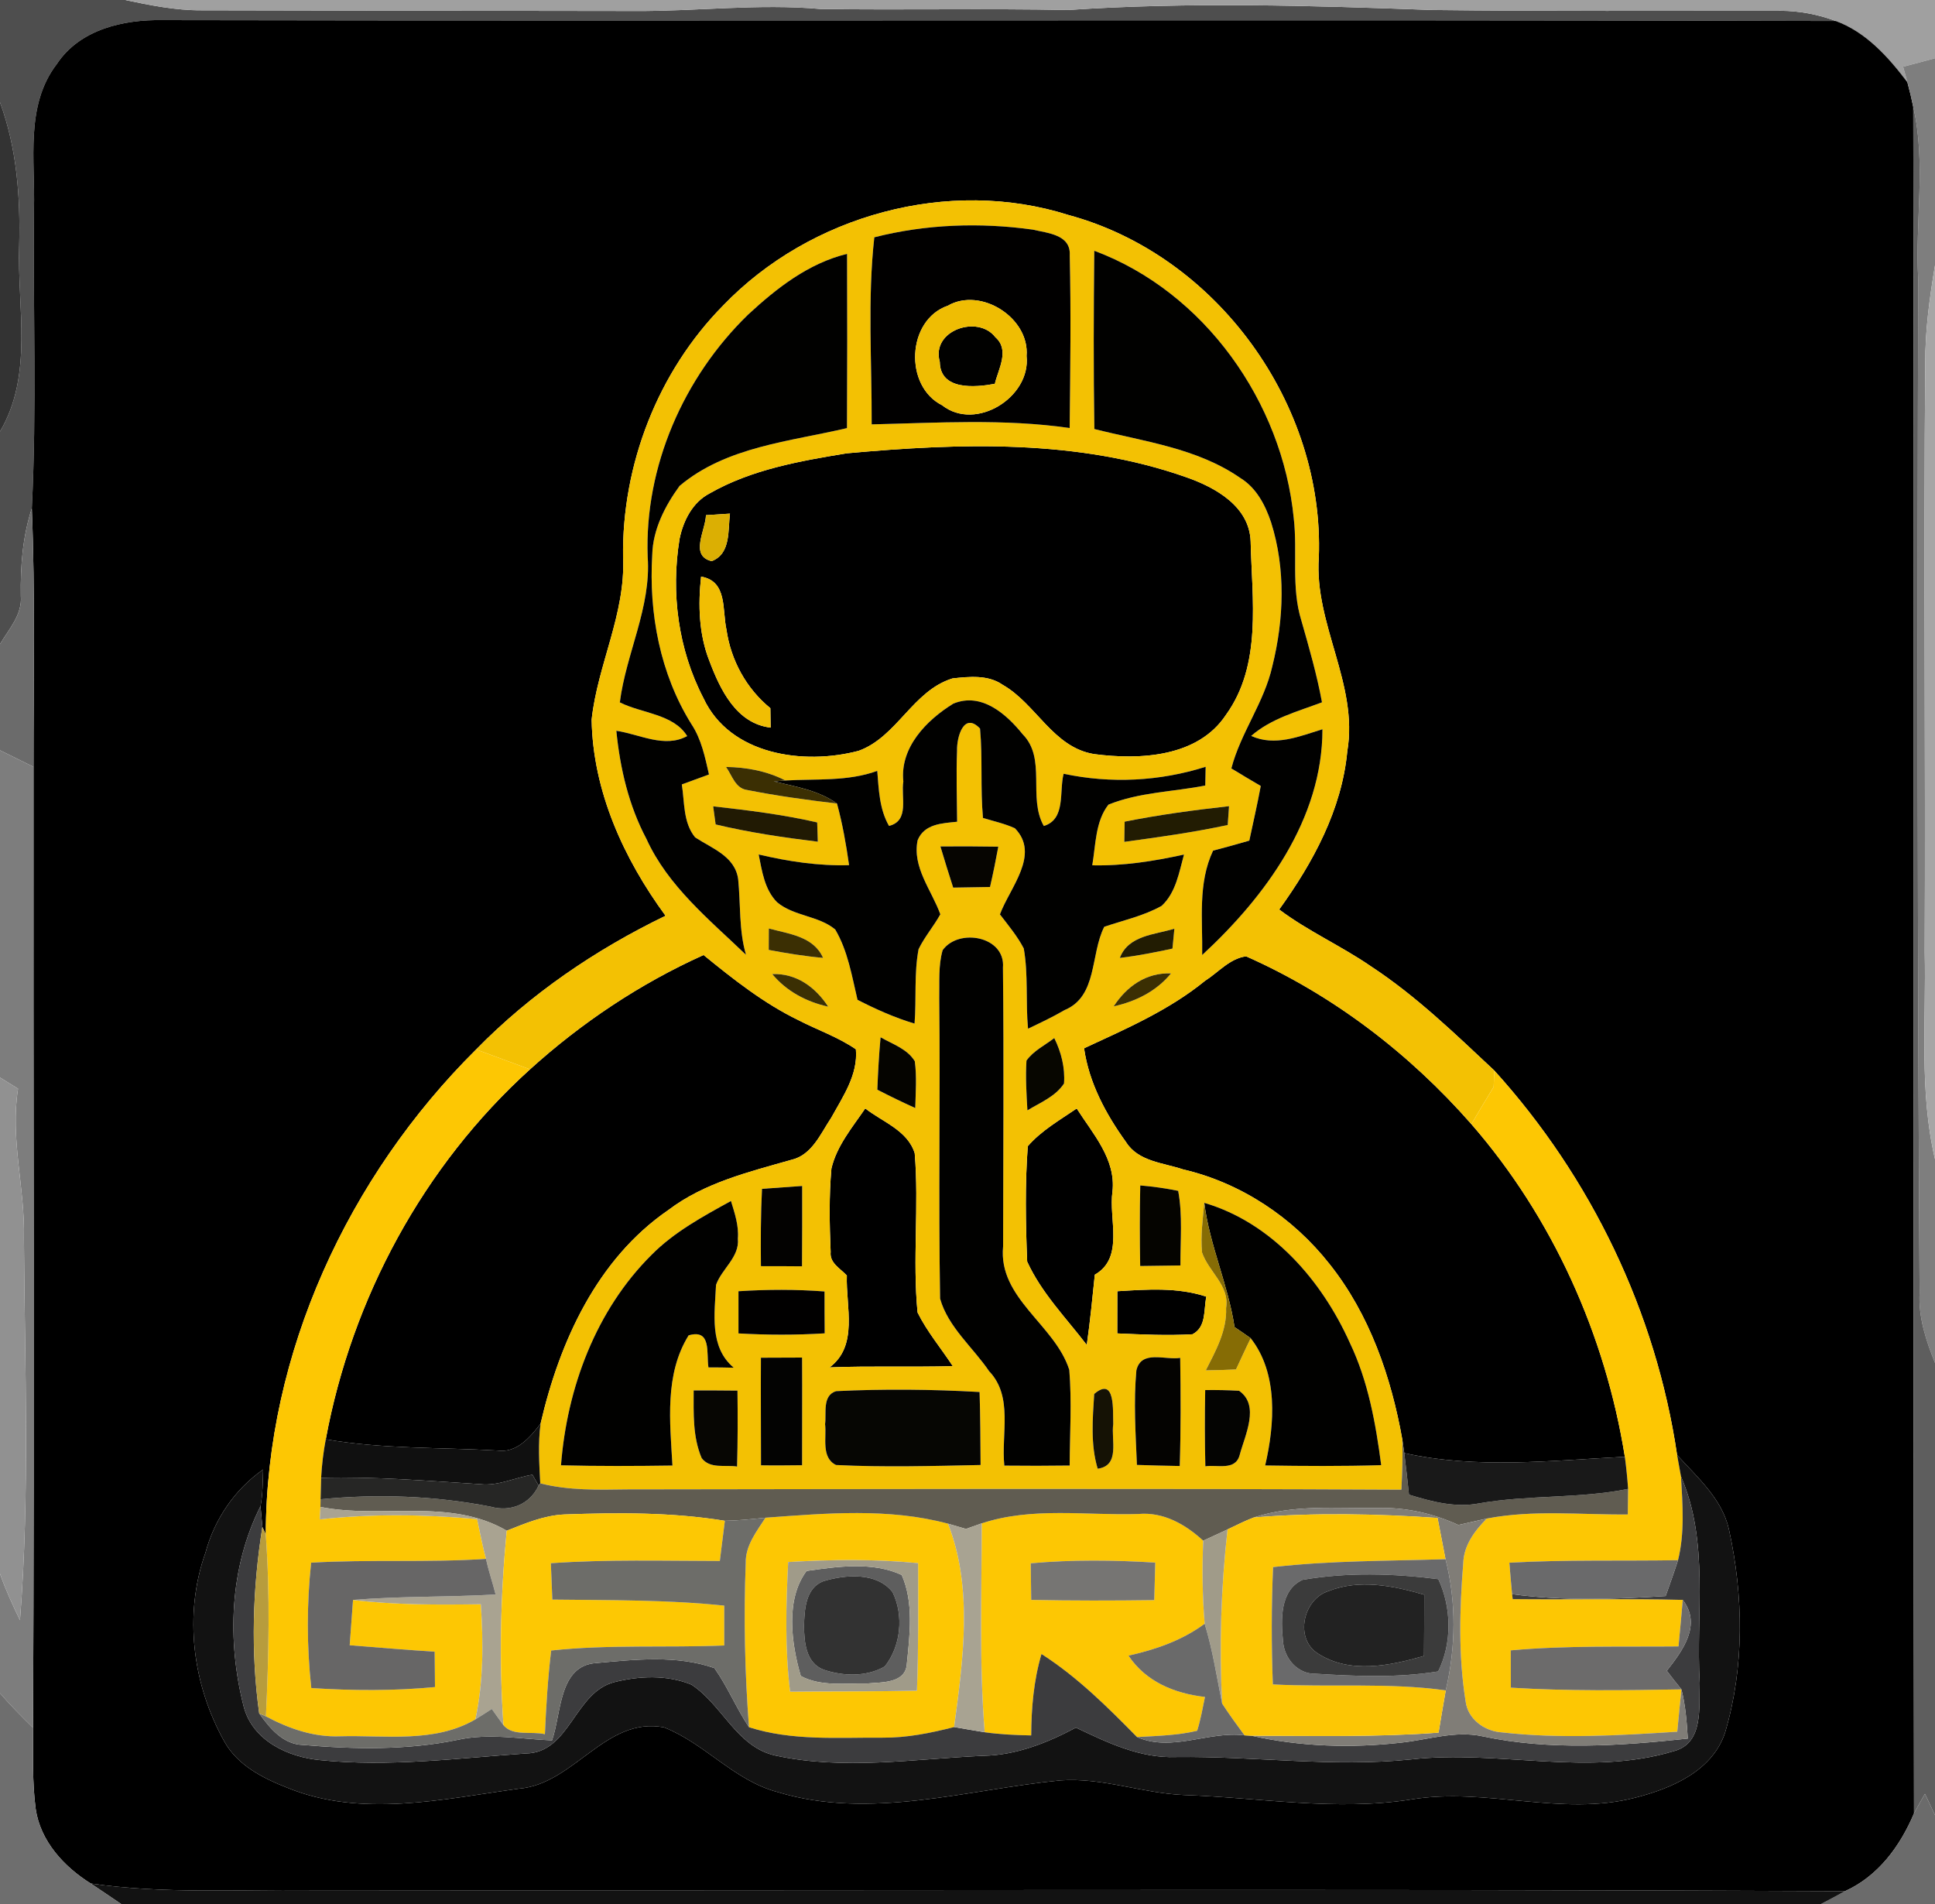 <?xml version="1.0" encoding="UTF-8" ?>
<!DOCTYPE svg PUBLIC "-//W3C//DTD SVG 1.1//EN" "http://www.w3.org/Graphics/SVG/1.1/DTD/svg11.dtd">
<svg width="250pt" height="246pt" viewBox="0 0 250 246" version="1.1" xmlns="http://www.w3.org/2000/svg">
<g id="#4e4e4eff">
<path fill="#4e4e4e" opacity="1.00" d=" M 0.00 0.00 L 16.17 0.00 C 19.40 0.68 22.66 1.34 25.98 1.33 C 44.65 1.36 63.33 1.41 82.00 1.42 C 90.00 1.47 97.99 0.45 106.00 1.16 C 116.66 1.31 127.34 1.08 138.01 1.29 C 153.65 0.24 169.34 0.71 184.99 1.29 C 200.02 1.47 215.05 1.38 230.08 1.39 C 232.50 1.41 234.90 1.86 237.17 2.71 C 165.11 2.51 93.05 2.74 20.99 2.60 C 15.95 2.51 10.31 3.79 7.35 8.26 C 3.22 13.62 4.56 20.73 4.39 27.00 C 4.26 39.90 4.76 52.81 4.11 65.69 C 2.92 69.34 2.63 73.17 2.69 76.99 C 2.90 79.42 1.15 81.28 0.00 83.22 L 0.00 55.76 C 4.34 48.40 2.21 39.76 2.48 31.71 C 2.64 25.46 2.18 19.14 0.00 13.22 L 0.00 0.00 Z" />
</g>
<g id="#a0a0a0ff">
<path fill="#a0a0a0" opacity="1.00" d=" M 16.17 0.00 L 250.00 0.00 L 250.00 7.52 C 248.63 7.90 247.26 8.26 245.88 8.62 C 246.02 9.12 246.29 10.12 246.43 10.62 C 243.98 7.38 241.09 4.14 237.17 2.71 C 234.90 1.86 232.50 1.41 230.08 1.39 C 215.05 1.38 200.02 1.47 184.99 1.29 C 169.34 0.71 153.65 0.24 138.01 1.29 C 127.34 1.08 116.66 1.31 106.00 1.16 C 97.99 0.45 90.00 1.47 82.00 1.42 C 63.33 1.41 44.65 1.36 25.98 1.33 C 22.66 1.34 19.40 0.68 16.17 0.00 Z" />
</g>
<g id="#000000ff">
<path fill="#000000" opacity="1.00" d=" M 7.35 8.26 C 10.31 3.79 15.95 2.51 20.99 2.60 C 93.05 2.74 165.11 2.51 237.17 2.71 C 241.09 4.14 243.98 7.38 246.43 10.62 C 246.72 11.67 246.97 12.73 247.19 13.80 C 247.34 87.29 247.15 160.79 247.29 234.29 C 245.51 238.51 242.66 242.41 238.38 244.34 C 172.25 244.03 106.12 244.30 40.00 244.21 C 30.57 244.12 21.09 244.71 11.72 243.35 C 8.27 241.19 5.21 237.88 4.61 233.71 C 4.15 230.24 4.29 226.72 4.27 223.23 C 4.45 181.85 4.29 140.46 4.33 99.08 C 4.32 87.95 4.56 76.81 4.11 65.69 C 4.76 52.81 4.26 39.90 4.39 27.00 C 4.56 20.73 3.22 13.62 7.35 8.26 M 93.46 39.44 C 85.00 48.00 80.33 60.04 80.50 72.04 C 80.84 79.28 77.20 85.90 76.44 92.98 C 76.60 102.24 80.59 110.96 85.99 118.32 C 76.97 122.68 68.54 128.41 61.52 135.59 C 45.01 151.97 34.38 174.82 34.34 198.25 L 33.90 197.29 C 33.84 196.62 33.72 195.27 33.66 194.60 C 33.96 193.04 33.94 191.44 34.00 189.86 C 30.32 192.44 27.72 196.27 26.55 200.60 C 23.70 208.60 24.88 217.66 28.98 225.00 C 30.68 228.07 33.95 229.74 37.10 230.97 C 46.66 234.90 57.20 232.45 67.04 231.10 C 74.21 230.51 78.23 221.74 85.79 223.18 C 91.05 225.24 94.85 230.05 100.44 231.53 C 112.45 235.19 124.92 231.21 137.00 230.03 C 142.41 229.64 147.60 231.69 152.97 231.92 C 162.78 232.25 172.61 234.04 182.41 232.48 C 192.01 230.91 201.71 234.73 211.25 232.27 C 215.93 231.08 221.21 228.85 222.87 223.88 C 225.40 215.37 225.27 206.20 223.37 197.57 C 222.47 193.62 219.28 190.86 216.68 187.99 C 213.96 169.54 205.57 152.12 193.06 138.31 C 187.98 133.56 182.96 128.68 177.12 124.85 C 173.29 122.21 168.99 120.31 165.27 117.51 C 169.64 111.45 173.36 104.62 174.07 97.05 C 175.53 88.42 169.78 80.63 170.39 72.04 C 171.14 52.24 157.22 32.97 138.05 27.78 C 122.56 22.86 104.67 27.80 93.46 39.44 Z" />
<path fill="#000000" opacity="1.00" d=" M 109.40 58.57 C 124.02 57.24 139.28 56.71 153.32 61.68 C 157.07 63.00 161.42 65.44 161.58 69.93 C 161.75 77.44 163.08 85.86 158.40 92.35 C 154.77 97.85 147.27 98.20 141.36 97.43 C 136.04 96.57 133.88 90.94 129.53 88.47 C 127.65 87.16 125.22 87.42 123.07 87.65 C 117.91 89.24 115.91 95.21 110.93 97.01 C 103.84 98.88 94.31 97.57 90.88 90.19 C 87.61 83.90 86.66 76.58 87.80 69.62 C 88.29 67.26 89.47 64.90 91.70 63.74 C 97.09 60.66 103.35 59.56 109.40 58.57 M 91.21 66.56 C 91.15 68.55 89.07 71.82 91.95 72.50 C 94.44 71.56 94.04 68.51 94.31 66.36 C 93.54 66.41 91.99 66.51 91.21 66.56 M 90.58 74.50 C 90.18 78.15 90.29 81.93 91.65 85.39 C 93.05 89.10 95.13 93.49 99.57 94.01 C 99.56 93.38 99.54 92.13 99.53 91.50 C 96.43 88.97 94.43 85.32 93.86 81.36 C 93.29 78.83 94.02 75.08 90.58 74.50 Z" />
<path fill="#000000" opacity="1.00" d=" M 68.48 138.16 C 75.14 132.13 82.70 127.08 90.90 123.39 C 94.74 126.52 98.67 129.63 103.16 131.81 C 105.62 133.08 108.29 133.99 110.58 135.57 C 110.87 138.86 108.90 141.68 107.39 144.42 C 106.01 146.48 104.90 149.26 102.21 149.86 C 96.71 151.43 91.00 152.81 86.35 156.34 C 77.13 162.67 72.29 173.36 69.84 183.95 C 68.47 185.72 66.74 187.78 64.24 187.41 C 56.85 186.99 49.40 187.23 42.09 185.96 C 45.46 167.75 54.71 150.61 68.48 138.16 Z" />
<path fill="#000000" opacity="1.00" d=" M 155.68 126.73 C 157.40 125.64 158.90 123.82 161.00 123.56 C 172.16 128.51 182.06 136.07 190.10 145.24 C 200.59 157.29 207.41 172.47 209.93 188.22 C 200.46 188.70 190.78 189.83 181.43 187.74 C 181.37 187.30 181.24 186.44 181.18 186.00 C 179.74 177.90 176.95 169.81 171.77 163.31 C 167.04 157.30 160.33 152.83 152.86 151.09 C 150.30 150.23 147.07 150.08 145.49 147.57 C 142.88 143.95 140.70 139.91 140.06 135.44 C 145.47 132.93 151.02 130.53 155.68 126.73 Z" />
<path fill="#000000" opacity="1.00" d=" M 107.42 150.97 C 108.11 148.03 110.13 145.65 111.79 143.21 C 114.02 144.96 117.27 146.05 118.18 149.00 C 118.75 155.84 117.88 162.74 118.55 169.58 C 119.78 172.06 121.59 174.20 123.10 176.51 C 117.79 176.65 112.48 176.46 107.18 176.67 C 110.94 173.86 109.27 168.80 109.41 164.80 C 108.58 163.89 107.16 163.19 107.32 161.75 C 107.17 158.16 107.10 154.55 107.42 150.97 Z" />
<path fill="#000000" opacity="1.00" d=" M 132.79 148.09 C 134.55 146.06 136.92 144.72 139.11 143.22 C 141.20 146.50 144.20 149.77 143.73 153.95 C 143.22 157.51 145.29 162.50 141.45 164.69 C 141.14 167.72 140.84 170.75 140.41 173.77 C 137.74 170.28 134.55 167.04 132.71 163.00 C 132.51 158.04 132.42 153.04 132.79 148.09 Z" />
<path fill="#000000" opacity="1.00" d=" M 144.36 166.83 C 148.20 166.59 152.14 166.30 155.86 167.53 C 155.49 169.23 155.90 171.43 154.07 172.39 C 150.83 172.58 147.59 172.42 144.35 172.28 C 144.35 170.46 144.36 168.65 144.36 166.83 Z" />
</g>
<g id="#7e7e7eff">
<path fill="#7e7e7e" opacity="1.00" d=" M 245.88 8.62 C 247.26 8.26 248.63 7.90 250.00 7.52 L 250.00 34.28 C 249.30 38.48 248.72 42.72 248.74 46.99 C 248.52 72.33 248.79 97.67 248.67 123.00 C 248.87 131.93 247.94 140.98 250.00 149.77 L 250.00 176.09 C 248.84 173.21 247.85 170.20 248.01 167.06 C 247.73 123.38 247.71 79.70 247.83 36.02 C 247.41 28.62 248.88 21.11 247.19 13.80 C 246.97 12.73 246.72 11.67 246.43 10.62 C 246.29 10.12 246.02 9.12 245.88 8.62 Z" />
</g>
<g id="#333333ff">
<path fill="#333333" opacity="1.00" d=" M 0.00 13.22 C 2.18 19.14 2.64 25.46 2.48 31.71 C 2.21 39.76 4.34 48.40 0.00 55.76 L 0.00 13.22 Z" />
</g>
<g id="#5e5e5eff">
<path fill="#5e5e5e" opacity="1.00" d=" M 247.19 13.80 C 248.88 21.11 247.41 28.62 247.83 36.02 C 247.71 79.70 247.73 123.38 248.01 167.06 C 247.85 170.20 248.84 173.21 250.00 176.09 L 250.00 234.52 C 249.68 233.83 249.03 232.46 248.70 231.77 C 248.22 232.60 247.74 233.44 247.29 234.29 C 247.15 160.79 247.34 87.29 247.19 13.80 Z" />
<path fill="#5e5e5e" opacity="1.00" d=" M 104.21 202.97 C 108.20 202.39 112.79 201.75 116.50 203.49 C 118.06 207.01 117.55 211.15 117.17 214.90 C 117.05 217.54 113.91 217.33 112.03 217.51 C 109.19 217.46 106.04 217.93 103.46 216.54 C 102.23 212.32 101.46 206.62 104.21 202.97 M 106.36 204.30 C 104.09 205.17 103.94 207.93 103.88 210.00 C 103.89 212.08 104.09 214.83 106.37 215.71 C 108.89 216.58 111.95 216.68 114.31 215.31 C 116.40 212.69 116.79 208.71 115.32 205.71 C 113.27 203.09 109.22 203.43 106.36 204.30 Z" />
</g>
<g id="#f3c103ff">
<path fill="#f3c103" opacity="1.00" d=" M 93.46 39.44 C 104.67 27.80 122.56 22.86 138.05 27.78 C 157.22 32.97 171.14 52.24 170.39 72.04 C 169.78 80.63 175.53 88.42 174.07 97.05 C 173.36 104.62 169.64 111.45 165.27 117.51 C 168.99 120.31 173.29 122.21 177.12 124.85 C 182.96 128.68 187.98 133.56 193.06 138.31 C 193.03 139.01 193.01 139.72 192.98 140.43 C 192.00 142.02 191.05 143.63 190.10 145.24 C 182.06 136.07 172.16 128.51 161.00 123.56 C 158.90 123.82 157.40 125.64 155.68 126.73 C 151.02 130.53 145.47 132.93 140.06 135.44 C 140.70 139.91 142.88 143.95 145.49 147.57 C 147.07 150.08 150.30 150.23 152.86 151.09 C 160.33 152.83 167.04 157.30 171.77 163.31 C 176.95 169.81 179.74 177.90 181.18 186.00 C 181.25 188.16 181.16 190.32 181.06 192.47 C 147.71 192.30 114.36 192.39 81.00 192.43 C 77.26 192.48 73.46 192.59 69.80 191.65 C 69.67 189.08 69.50 186.51 69.84 183.95 C 72.29 173.36 77.13 162.67 86.35 156.34 C 91.00 152.81 96.71 151.43 102.21 149.86 C 104.90 149.26 106.01 146.48 107.39 144.42 C 108.90 141.68 110.87 138.86 110.58 135.57 C 108.29 133.99 105.62 133.08 103.16 131.81 C 98.67 129.63 94.74 126.52 90.90 123.39 C 82.70 127.08 75.14 132.13 68.48 138.16 C 66.16 137.30 63.84 136.45 61.52 135.59 C 68.54 128.41 76.97 122.68 85.99 118.32 C 80.59 110.96 76.60 102.24 76.44 92.98 C 77.20 85.90 80.84 79.28 80.50 72.04 C 80.33 60.04 85.00 48.00 93.46 39.44 M 112.96 30.66 C 112.07 38.68 112.65 46.78 112.62 54.83 C 121.15 54.63 129.72 54.08 138.20 55.30 C 138.28 47.87 138.38 40.43 138.21 33.00 C 138.37 30.30 135.37 30.13 133.44 29.67 C 126.63 28.72 119.63 28.96 112.96 30.66 M 96.65 40.65 C 88.33 48.73 83.25 60.28 83.68 71.95 C 84.15 78.47 80.89 84.39 80.08 90.75 C 82.92 92.18 87.02 92.24 88.78 95.10 C 85.87 96.71 82.61 94.85 79.63 94.42 C 80.11 99.27 81.23 104.07 83.52 108.39 C 86.30 114.50 91.64 118.81 96.38 123.36 C 95.45 120.17 95.70 116.85 95.37 113.59 C 94.96 110.62 91.98 109.62 89.81 108.19 C 88.24 106.27 88.46 103.65 88.09 101.35 C 89.26 100.91 90.43 100.48 91.60 100.06 C 91.09 97.82 90.62 95.50 89.33 93.56 C 85.28 87.07 83.81 79.23 84.27 71.67 C 84.35 68.41 85.92 65.36 87.80 62.78 C 93.83 57.70 102.05 57.05 109.43 55.31 C 109.47 47.81 109.47 40.30 109.44 32.80 C 104.46 34.01 100.33 37.24 96.65 40.65 M 141.38 32.40 C 141.30 40.07 141.27 47.75 141.39 55.43 C 147.81 57.05 154.67 57.89 160.24 61.75 C 162.32 63.02 163.49 65.27 164.23 67.51 C 166.12 73.50 165.89 80.01 164.39 86.05 C 163.35 90.74 160.30 94.64 159.09 99.28 C 160.34 100.05 161.61 100.80 162.89 101.55 C 162.45 103.91 161.91 106.26 161.41 108.61 C 159.86 109.06 158.30 109.50 156.73 109.90 C 154.73 114.14 155.40 118.85 155.32 123.39 C 163.50 115.83 170.86 105.82 170.86 94.22 C 167.89 95.14 164.71 96.48 161.65 95.08 C 164.26 92.81 167.64 91.93 170.80 90.74 C 170.14 87.16 169.13 83.66 168.13 80.16 C 166.80 75.88 167.66 71.34 167.15 66.95 C 165.68 51.97 155.63 37.71 141.38 32.40 M 109.40 58.57 C 103.35 59.56 97.09 60.66 91.70 63.74 C 89.47 64.90 88.29 67.26 87.80 69.62 C 86.66 76.58 87.61 83.90 90.88 90.19 C 94.31 97.57 103.84 98.88 110.93 97.01 C 115.91 95.21 117.91 89.24 123.07 87.65 C 125.22 87.42 127.65 87.16 129.53 88.47 C 133.88 90.94 136.04 96.57 141.36 97.43 C 147.27 98.20 154.77 97.85 158.40 92.35 C 163.08 85.86 161.75 77.44 161.58 69.93 C 161.42 65.44 157.07 63.00 153.32 61.68 C 139.28 56.71 124.02 57.24 109.40 58.57 M 116.71 100.97 C 116.38 102.98 117.55 106.04 114.86 106.71 C 113.61 104.54 113.54 102.02 113.34 99.60 C 109.52 100.99 105.44 100.61 101.47 100.84 C 99.09 99.62 96.45 99.13 93.80 99.09 C 94.58 100.16 94.99 101.87 96.54 102.07 C 100.38 102.83 104.26 103.36 108.14 103.82 C 108.85 106.43 109.32 109.10 109.70 111.78 C 105.76 111.90 101.85 111.30 98.02 110.40 C 98.45 112.55 98.78 114.94 100.40 116.57 C 102.55 118.38 105.77 118.30 107.91 120.09 C 109.54 122.85 110.06 126.10 110.79 129.18 C 113.16 130.39 115.60 131.49 118.16 132.25 C 118.41 129.05 118.08 125.80 118.68 122.63 C 119.46 121.03 120.63 119.68 121.49 118.13 C 120.37 115.02 117.83 112.05 118.56 108.55 C 119.43 106.44 121.71 106.37 123.66 106.17 C 123.64 103.11 123.53 100.05 123.65 96.99 C 123.60 95.23 124.52 91.92 126.62 94.13 C 126.97 97.97 126.65 101.84 127.00 105.68 C 128.38 106.10 129.80 106.41 131.12 107.01 C 134.44 110.40 130.46 114.70 129.19 118.14 C 130.28 119.56 131.44 120.95 132.27 122.54 C 132.87 125.95 132.50 129.46 132.82 132.91 C 134.41 132.15 136.01 131.40 137.53 130.51 C 141.83 128.73 140.85 123.30 142.67 119.74 C 145.16 118.90 147.77 118.33 150.08 117.04 C 151.93 115.33 152.33 112.72 152.97 110.41 C 149.07 111.27 145.12 111.89 141.12 111.80 C 141.57 109.17 141.51 106.12 143.21 103.96 C 147.18 102.35 151.56 102.31 155.72 101.49 C 155.73 100.88 155.76 99.68 155.77 99.07 C 149.83 100.95 143.52 101.27 137.42 99.97 C 136.82 102.26 137.74 105.84 134.86 106.72 C 132.76 103.03 135.25 98.02 132.12 94.86 C 130.00 92.23 126.79 89.41 123.17 90.91 C 119.71 93.04 116.25 96.57 116.71 100.97 M 92.14 104.18 C 92.22 104.77 92.38 105.94 92.46 106.52 C 96.81 107.56 101.23 108.21 105.66 108.75 C 105.64 108.13 105.60 106.88 105.58 106.26 C 101.16 105.24 96.65 104.69 92.14 104.18 M 145.30 106.16 C 145.29 106.81 145.27 108.12 145.26 108.77 C 149.73 108.16 154.21 107.54 158.62 106.59 C 158.66 105.98 158.75 104.77 158.79 104.16 C 154.27 104.66 149.76 105.27 145.30 106.16 M 121.50 109.36 C 122.03 111.14 122.58 112.91 123.15 114.68 C 124.74 114.66 126.32 114.63 127.91 114.60 C 128.31 112.87 128.66 111.13 128.98 109.39 C 126.49 109.35 123.99 109.34 121.50 109.36 M 99.33 119.96 C 99.33 120.65 99.32 122.04 99.32 122.73 C 101.64 123.17 103.98 123.55 106.34 123.76 C 105.11 120.97 101.92 120.67 99.33 119.96 M 144.68 123.77 C 146.96 123.49 149.23 123.05 151.48 122.56 C 151.54 121.92 151.67 120.63 151.73 119.99 C 149.17 120.77 145.77 120.85 144.68 123.77 M 121.79 122.76 C 121.21 124.77 121.40 126.90 121.35 128.97 C 121.49 141.91 121.24 154.85 121.46 167.79 C 122.49 171.46 125.70 174.07 127.80 177.17 C 130.94 180.45 129.33 185.31 129.76 189.36 C 132.57 189.39 135.38 189.39 138.20 189.35 C 138.22 185.23 138.49 181.10 138.15 176.99 C 136.30 171.15 128.94 167.75 129.60 161.04 C 129.61 149.04 129.71 137.03 129.58 125.02 C 129.92 120.96 123.87 119.87 121.79 122.76 M 99.77 125.85 C 101.62 128.08 104.19 129.44 107.00 130.06 C 105.35 127.54 102.91 125.74 99.77 125.85 M 143.89 130.02 C 146.75 129.39 149.41 128.07 151.29 125.77 C 148.09 125.64 145.57 127.44 143.89 130.02 M 113.77 134.02 C 113.56 136.27 113.44 138.53 113.35 140.79 C 114.96 141.62 116.59 142.41 118.25 143.16 C 118.30 141.14 118.46 139.11 118.19 137.11 C 117.20 135.50 115.32 134.91 113.77 134.02 M 132.62 137.03 C 132.48 139.17 132.62 141.32 132.74 143.46 C 134.40 142.45 136.36 141.68 137.47 139.99 C 137.62 137.95 137.11 135.94 136.21 134.12 C 135.00 135.06 133.53 135.75 132.62 137.03 M 107.42 150.97 C 107.10 154.55 107.17 158.16 107.32 161.75 C 107.16 163.19 108.58 163.89 109.41 164.80 C 109.27 168.80 110.94 173.86 107.18 176.67 C 112.48 176.46 117.79 176.65 123.10 176.51 C 121.59 174.20 119.78 172.06 118.55 169.58 C 117.88 162.74 118.75 155.84 118.18 149.00 C 117.27 146.05 114.02 144.96 111.79 143.21 C 110.13 145.65 108.11 148.03 107.42 150.97 M 132.79 148.09 C 132.42 153.04 132.51 158.04 132.71 163.00 C 134.55 167.04 137.74 170.28 140.41 173.77 C 140.84 170.75 141.14 167.72 141.45 164.69 C 145.29 162.50 143.22 157.51 143.73 153.95 C 144.20 149.77 141.20 146.50 139.11 143.22 C 136.92 144.72 134.55 146.06 132.79 148.09 M 98.45 153.60 C 98.28 156.93 98.28 160.26 98.31 163.59 C 100.08 163.59 101.85 163.59 103.62 163.61 C 103.64 160.15 103.65 156.69 103.64 153.23 C 101.91 153.35 100.18 153.48 98.45 153.60 M 147.32 153.16 C 147.24 156.63 147.25 160.10 147.31 163.57 C 149.04 163.55 150.78 163.53 152.51 163.50 C 152.49 160.29 152.81 157.04 152.22 153.86 C 150.60 153.53 148.96 153.30 147.32 153.16 M 84.19 162.12 C 76.99 169.26 73.25 179.33 72.48 189.32 C 77.28 189.44 82.08 189.42 86.88 189.35 C 86.56 183.72 85.84 177.57 88.97 172.53 C 91.95 171.67 91.25 174.78 91.53 176.67 C 92.62 176.67 93.71 176.68 94.80 176.71 C 91.61 174.04 92.34 169.70 92.51 166.01 C 93.25 163.92 95.57 162.43 95.33 160.03 C 95.47 158.35 94.92 156.74 94.44 155.17 C 90.83 157.16 87.12 159.16 84.19 162.12 M 155.30 161.81 C 156.14 164.31 158.90 166.11 158.41 168.99 C 158.53 171.92 157.07 174.53 155.79 177.05 C 157.09 177.04 158.39 177.00 159.69 176.93 C 160.32 175.58 160.93 174.23 161.59 172.90 C 165.14 177.42 164.71 183.97 163.46 189.34 C 168.46 189.42 173.45 189.45 178.45 189.30 C 177.74 183.90 176.77 178.45 174.40 173.50 C 170.77 165.42 164.32 157.97 155.59 155.41 C 155.40 157.53 155.10 159.67 155.30 161.81 M 95.41 166.83 C 95.41 168.65 95.41 170.46 95.41 172.28 C 99.12 172.49 102.84 172.50 106.55 172.27 C 106.53 170.46 106.53 168.66 106.53 166.86 C 102.83 166.58 99.11 166.59 95.41 166.83 M 144.36 166.83 C 144.36 168.65 144.35 170.46 144.35 172.28 C 147.59 172.42 150.83 172.58 154.07 172.39 C 155.90 171.43 155.49 169.23 155.86 167.53 C 152.14 166.30 148.20 166.59 144.36 166.83 M 98.31 175.42 C 98.28 180.05 98.32 184.69 98.32 189.32 C 100.09 189.35 101.86 189.33 103.63 189.31 C 103.62 184.67 103.66 180.04 103.63 175.40 C 101.86 175.41 100.08 175.42 98.31 175.42 M 146.82 177.05 C 146.45 181.11 146.72 185.20 146.89 189.27 C 148.73 189.33 150.57 189.38 152.42 189.41 C 152.57 184.75 152.55 180.09 152.48 175.44 C 150.55 175.76 147.45 174.36 146.82 177.05 M 89.62 179.65 C 89.62 182.59 89.48 185.64 90.66 188.40 C 91.75 189.82 93.72 189.23 95.23 189.48 C 95.32 186.21 95.32 182.94 95.28 179.67 C 93.39 179.65 91.50 179.64 89.62 179.65 M 106.60 184.00 C 106.81 185.73 106.06 188.33 108.01 189.28 C 114.23 189.59 120.47 189.41 126.69 189.28 C 126.67 186.13 126.66 182.99 126.56 179.85 C 120.39 179.50 114.19 179.44 108.02 179.74 C 106.21 180.30 106.79 182.59 106.60 184.00 M 141.37 180.10 C 141.17 183.30 140.88 186.64 141.82 189.76 C 144.76 189.36 143.53 186.05 143.83 184.00 C 143.76 182.29 144.14 177.76 141.37 180.10 M 155.71 179.60 C 155.65 182.88 155.65 186.16 155.73 189.45 C 157.25 189.21 159.61 190.06 160.16 188.00 C 160.84 185.44 162.82 181.57 160.08 179.69 C 158.62 179.61 157.16 179.58 155.71 179.60 Z" />
</g>
<g id="#010000ff">
<path fill="#010000" opacity="1.00" d=" M 112.96 30.66 C 119.63 28.96 126.63 28.72 133.44 29.67 C 135.37 30.13 138.37 30.30 138.21 33.00 C 138.38 40.43 138.28 47.87 138.20 55.30 C 129.72 54.08 121.15 54.63 112.62 54.83 C 112.65 46.78 112.07 38.68 112.96 30.66 M 122.45 39.50 C 117.15 41.34 116.78 49.89 121.72 52.36 C 126.08 55.79 133.21 51.30 132.63 46.00 C 133.05 41.07 126.72 37.04 122.45 39.50 Z" />
<path fill="#010000" opacity="1.00" d=" M 95.41 166.83 C 99.11 166.59 102.83 166.58 106.53 166.86 C 106.53 168.66 106.53 170.46 106.55 172.27 C 102.84 172.50 99.12 172.49 95.41 172.28 C 95.41 170.46 95.41 168.65 95.41 166.83 Z" />
</g>
<g id="#010100ff">
<path fill="#010100" opacity="1.00" d=" M 96.65 40.65 C 100.33 37.24 104.46 34.01 109.44 32.80 C 109.47 40.30 109.47 47.81 109.43 55.31 C 102.05 57.05 93.83 57.70 87.80 62.78 C 85.92 65.36 84.35 68.41 84.27 71.67 C 83.81 79.23 85.28 87.07 89.33 93.56 C 90.62 95.50 91.09 97.82 91.60 100.06 C 90.43 100.48 89.26 100.91 88.09 101.35 C 88.46 103.65 88.24 106.27 89.81 108.19 C 91.98 109.62 94.96 110.62 95.37 113.59 C 95.70 116.85 95.45 120.17 96.38 123.36 C 91.64 118.81 86.30 114.50 83.52 108.39 C 81.23 104.07 80.11 99.27 79.63 94.42 C 82.61 94.85 85.87 96.71 88.78 95.10 C 87.02 92.24 82.92 92.18 80.08 90.75 C 80.89 84.39 84.15 78.47 83.68 71.95 C 83.25 60.28 88.33 48.73 96.65 40.65 Z" />
<path fill="#010100" opacity="1.00" d=" M 141.38 32.40 C 155.63 37.71 165.68 51.97 167.15 66.95 C 167.66 71.34 166.80 75.88 168.13 80.16 C 169.13 83.66 170.14 87.16 170.80 90.74 C 167.64 91.93 164.26 92.81 161.65 95.08 C 164.71 96.48 167.89 95.14 170.86 94.22 C 170.86 105.82 163.50 115.83 155.32 123.39 C 155.40 118.85 154.73 114.14 156.73 109.90 C 158.30 109.50 159.86 109.06 161.41 108.61 C 161.91 106.26 162.45 103.91 162.89 101.55 C 161.61 100.80 160.34 100.05 159.09 99.28 C 160.30 94.64 163.35 90.74 164.39 86.05 C 165.89 80.01 166.12 73.50 164.23 67.51 C 163.49 65.27 162.32 63.02 160.24 61.75 C 154.67 57.89 147.81 57.05 141.39 55.43 C 141.27 47.75 141.30 40.07 141.38 32.40 Z" />
<path fill="#010100" opacity="1.00" d=" M 121.42 46.75 C 120.25 42.66 126.37 40.63 128.60 43.57 C 130.49 45.22 128.99 47.66 128.53 49.59 C 125.98 50.06 121.46 50.47 121.42 46.75 Z" />
<path fill="#010100" opacity="1.00" d=" M 116.71 100.97 C 116.25 96.57 119.71 93.04 123.17 90.91 C 126.79 89.41 130.00 92.23 132.12 94.86 C 135.25 98.02 132.76 103.03 134.86 106.72 C 137.74 105.84 136.82 102.26 137.42 99.97 C 143.52 101.27 149.83 100.95 155.77 99.07 C 155.76 99.68 155.73 100.88 155.72 101.49 C 151.56 102.31 147.18 102.35 143.21 103.96 C 141.51 106.12 141.57 109.17 141.12 111.80 C 145.12 111.89 149.07 111.27 152.97 110.41 C 152.33 112.72 151.93 115.33 150.08 117.04 C 147.77 118.33 145.16 118.90 142.67 119.74 C 140.85 123.30 141.83 128.73 137.53 130.51 C 136.01 131.40 134.41 132.15 132.82 132.91 C 132.50 129.46 132.87 125.95 132.27 122.54 C 131.44 120.95 130.28 119.56 129.19 118.14 C 130.46 114.70 134.44 110.40 131.12 107.01 C 129.80 106.41 128.38 106.10 127.00 105.68 C 126.65 101.84 126.97 97.97 126.62 94.13 C 124.52 91.92 123.60 95.23 123.65 96.99 C 123.53 100.05 123.64 103.11 123.66 106.17 C 121.71 106.37 119.43 106.44 118.56 108.55 C 117.83 112.05 120.37 115.02 121.49 118.13 C 120.63 119.68 119.46 121.03 118.68 122.63 C 118.08 125.80 118.41 129.05 118.16 132.25 C 115.60 131.49 113.16 130.39 110.79 129.18 C 110.06 126.10 109.54 122.85 107.91 120.09 C 105.77 118.30 102.55 118.38 100.40 116.57 C 98.78 114.94 98.45 112.55 98.02 110.40 C 101.85 111.30 105.76 111.90 109.70 111.78 C 109.32 109.10 108.85 106.43 108.14 103.82 C 105.74 102.11 102.79 101.63 99.98 100.96 C 100.36 100.93 101.10 100.87 101.47 100.84 C 105.44 100.61 109.52 100.99 113.34 99.60 C 113.54 102.02 113.61 104.54 114.86 106.71 C 117.55 106.04 116.38 102.98 116.71 100.97 Z" />
<path fill="#010100" opacity="1.00" d=" M 121.79 122.76 C 123.87 119.87 129.92 120.96 129.58 125.02 C 129.71 137.03 129.61 149.04 129.60 161.04 C 128.94 167.75 136.30 171.15 138.15 176.99 C 138.49 181.10 138.22 185.23 138.20 189.35 C 135.38 189.39 132.57 189.39 129.76 189.36 C 129.33 185.31 130.94 180.45 127.80 177.17 C 125.70 174.07 122.49 171.46 121.46 167.79 C 121.24 154.85 121.49 141.91 121.35 128.97 C 121.40 126.90 121.21 124.77 121.79 122.76 Z" />
<path fill="#010100" opacity="1.00" d=" M 84.19 162.12 C 87.12 159.16 90.83 157.16 94.44 155.17 C 94.92 156.74 95.47 158.35 95.33 160.03 C 95.57 162.43 93.25 163.92 92.51 166.01 C 92.34 169.70 91.61 174.04 94.80 176.71 C 93.71 176.68 92.62 176.67 91.53 176.67 C 91.25 174.78 91.95 171.67 88.97 172.53 C 85.84 177.57 86.56 183.72 86.88 189.35 C 82.08 189.42 77.28 189.44 72.48 189.32 C 73.25 179.33 76.99 169.26 84.19 162.12 Z" />
<path fill="#010100" opacity="1.00" d=" M 155.59 155.41 C 164.32 157.97 170.77 165.42 174.40 173.50 C 176.77 178.45 177.74 183.90 178.45 189.30 C 173.45 189.45 168.46 189.42 163.46 189.34 C 164.71 183.97 165.14 177.42 161.59 172.90 C 160.90 172.41 160.20 171.93 159.50 171.46 C 158.68 165.99 156.28 160.91 155.59 155.41 Z" />
</g>
<g id="#a6a6a6ff">
<path fill="#a6a6a6" opacity="1.00" d=" M 248.74 46.99 C 248.72 42.72 249.30 38.48 250.00 34.28 L 250.00 149.77 C 247.94 140.98 248.87 131.93 248.67 123.00 C 248.79 97.67 248.52 72.33 248.74 46.99 Z" />
</g>
<g id="#efbd03ff">
<path fill="#efbd03" opacity="1.00" d=" M 122.45 39.50 C 126.72 37.04 133.05 41.07 132.63 46.00 C 133.21 51.30 126.08 55.79 121.72 52.36 C 116.78 49.89 117.15 41.34 122.45 39.50 M 121.42 46.75 C 121.46 50.47 125.98 50.06 128.53 49.59 C 128.99 47.66 130.49 45.22 128.60 43.57 C 126.37 40.63 120.25 42.66 121.42 46.75 Z" />
</g>
<g id="#6b6b6bff">
<path fill="#6b6b6b" opacity="1.00" d=" M 2.69 76.99 C 2.63 73.17 2.92 69.34 4.11 65.69 C 4.56 76.81 4.32 87.95 4.33 99.08 C 2.88 98.36 1.44 97.65 0.00 96.94 L 0.00 83.22 C 1.15 81.28 2.90 79.42 2.69 76.99 Z" />
<path fill="#6b6b6b" opacity="1.00" d=" M 247.29 234.29 C 247.74 233.44 248.22 232.60 248.70 231.77 C 249.03 232.46 249.68 233.83 250.00 234.52 L 250.00 246.00 L 235.28 246.00 C 236.32 245.46 237.35 244.91 238.38 244.34 C 242.66 242.41 245.51 238.51 247.29 234.29 Z" />
</g>
<g id="#dbaf03ff">
<path fill="#dbaf03" opacity="1.00" d=" M 91.21 66.56 C 91.99 66.51 93.54 66.41 94.31 66.36 C 94.04 68.51 94.44 71.56 91.95 72.50 C 89.07 71.82 91.15 68.55 91.21 66.56 Z" />
</g>
<g id="#f1be03ff">
<path fill="#f1be03" opacity="1.00" d=" M 90.58 74.50 C 94.02 75.08 93.29 78.83 93.86 81.36 C 94.43 85.32 96.43 88.97 99.53 91.50 C 99.54 92.13 99.56 93.38 99.57 94.01 C 95.13 93.49 93.05 89.10 91.65 85.39 C 90.29 81.93 90.18 78.15 90.58 74.50 Z" />
</g>
<g id="#7d7d7dff">
<path fill="#7d7d7d" opacity="1.00" d=" M 0.00 96.94 C 1.44 97.65 2.88 98.36 4.33 99.08 C 4.29 140.46 4.45 181.85 4.27 223.23 C 2.80 221.78 1.34 220.33 0.00 218.76 L 0.00 203.33 C 0.72 205.38 1.63 207.37 2.58 209.33 C 3.87 192.91 3.19 176.40 3.09 159.95 C 3.24 153.49 1.29 147.11 2.33 140.66 C 1.74 140.30 0.58 139.58 0.00 139.22 L 0.00 96.94 Z" />
</g>
<g id="#3b2f03ff">
<path fill="#3b2f03" opacity="1.00" d=" M 93.80 99.09 C 96.45 99.13 99.09 99.62 101.47 100.84 C 101.10 100.87 100.36 100.93 99.98 100.96 C 102.79 101.63 105.74 102.11 108.14 103.82 C 104.26 103.36 100.38 102.83 96.54 102.07 C 94.99 101.87 94.58 100.16 93.80 99.09 Z" />
<path fill="#3b2f03" opacity="1.00" d=" M 99.33 119.96 C 101.92 120.67 105.11 120.97 106.34 123.76 C 103.98 123.55 101.64 123.17 99.32 122.73 C 99.32 122.04 99.33 120.65 99.33 119.96 Z" />
<path fill="#3b2f03" opacity="1.00" d=" M 99.77 125.85 C 102.91 125.74 105.35 127.54 107.00 130.06 C 104.19 129.44 101.62 128.08 99.77 125.85 Z" />
<path fill="#3b2f03" opacity="1.00" d=" M 143.89 130.02 C 145.57 127.44 148.09 125.64 151.29 125.77 C 149.41 128.07 146.75 129.39 143.89 130.02 Z" />
</g>
<g id="#211a03ff">
<path fill="#211a03" opacity="1.00" d=" M 92.14 104.18 C 96.65 104.69 101.16 105.24 105.58 106.26 C 105.60 106.88 105.64 108.13 105.66 108.75 C 101.23 108.21 96.81 107.56 92.46 106.52 C 92.38 105.94 92.22 104.77 92.14 104.18 Z" />
</g>
<g id="#221c02ff">
<path fill="#221c02" opacity="1.00" d=" M 145.30 106.16 C 149.76 105.27 154.27 104.66 158.79 104.16 C 158.75 104.77 158.66 105.98 158.62 106.59 C 154.21 107.54 149.73 108.16 145.26 108.77 C 145.27 108.12 145.29 106.81 145.30 106.16 Z" />
<path fill="#221c02" opacity="1.00" d=" M 144.68 123.77 C 145.77 120.85 149.17 120.77 151.73 119.99 C 151.67 120.63 151.54 121.92 151.48 122.56 C 149.23 123.05 146.96 123.49 144.68 123.77 Z" />
</g>
<g id="#060501ff">
<path fill="#060501" opacity="1.00" d=" M 121.50 109.36 C 123.99 109.34 126.49 109.35 128.98 109.39 C 128.66 111.13 128.31 112.87 127.91 114.60 C 126.32 114.63 124.74 114.66 123.15 114.68 C 122.58 112.91 122.03 111.14 121.50 109.36 Z" />
</g>
<g id="#050400ff">
<path fill="#050400" opacity="1.00" d=" M 113.77 134.02 C 115.32 134.91 117.20 135.50 118.19 137.11 C 118.46 139.11 118.30 141.14 118.25 143.16 C 116.59 142.41 114.96 141.62 113.35 140.79 C 113.44 138.53 113.56 136.27 113.77 134.02 Z" />
<path fill="#050400" opacity="1.00" d=" M 147.32 153.16 C 148.96 153.30 150.60 153.53 152.22 153.86 C 152.81 157.04 152.49 160.29 152.51 163.50 C 150.78 163.53 149.04 163.55 147.31 163.57 C 147.25 160.10 147.24 156.63 147.32 153.16 Z" />
</g>
<g id="#070600ff">
<path fill="#070600" opacity="1.00" d=" M 132.62 137.03 C 133.53 135.75 135.00 135.06 136.21 134.12 C 137.11 135.94 137.62 137.95 137.47 139.99 C 136.36 141.68 134.40 142.45 132.74 143.46 C 132.62 141.32 132.48 139.17 132.62 137.03 Z" />
</g>
<g id="#fdc703ff">
<path fill="#fdc703" opacity="1.00" d=" M 34.34 198.25 C 34.38 174.82 45.01 151.97 61.52 135.59 C 63.84 136.45 66.16 137.30 68.48 138.16 C 54.71 150.61 45.46 167.75 42.09 185.96 C 41.78 187.60 41.58 189.26 41.49 190.94 C 41.47 191.63 41.44 193.02 41.42 193.71 L 41.40 194.70 C 41.38 195.10 41.34 195.91 41.32 196.31 C 48.07 195.56 54.88 195.66 61.64 196.27 C 62.01 197.98 62.33 199.71 62.79 201.41 C 55.27 201.91 47.72 201.46 40.20 201.90 C 39.62 207.29 39.63 212.72 40.22 218.10 C 45.54 218.44 50.89 218.48 56.20 217.97 C 56.19 216.45 56.18 214.92 56.16 213.40 C 52.50 213.17 48.84 212.86 45.18 212.57 C 45.32 210.62 45.46 208.67 45.61 206.72 C 51.09 207.37 56.61 207.35 62.12 207.27 C 62.46 212.23 62.47 217.26 61.42 222.15 C 56.13 225.24 49.78 224.17 43.96 224.33 C 40.55 224.47 37.32 223.34 34.36 221.76 C 34.73 213.93 34.90 206.07 34.34 198.25 Z" />
<path fill="#fdc703" opacity="1.00" d=" M 193.06 138.31 C 205.57 152.12 213.96 169.54 216.68 187.99 C 216.80 188.68 217.05 190.07 217.18 190.76 C 217.39 194.36 217.68 198.04 216.80 201.58 C 209.54 201.70 202.27 201.50 195.01 201.90 C 195.11 203.25 195.23 204.61 195.36 205.97 L 195.44 206.61 C 202.77 206.69 210.09 206.52 217.41 206.71 C 217.23 208.71 217.06 210.72 216.86 212.72 C 209.64 212.79 202.40 212.58 195.19 213.23 C 195.19 214.83 195.20 216.44 195.20 218.05 C 202.54 218.50 209.89 218.40 217.24 218.27 C 217.06 220.09 216.86 221.91 216.70 223.74 C 209.18 224.22 201.58 224.68 194.07 223.83 C 191.81 223.70 189.61 222.12 189.35 219.77 C 188.41 213.90 188.58 207.88 189.05 201.98 C 189.11 199.66 190.53 197.78 192.09 196.20 C 198.09 195.04 204.24 195.73 210.31 195.67 C 210.33 194.56 210.34 193.46 210.35 192.37 C 210.25 190.97 210.11 189.59 209.93 188.22 C 207.41 172.47 200.59 157.29 190.10 145.24 C 191.05 143.63 192.00 142.02 192.98 140.43 C 193.01 139.72 193.03 139.01 193.06 138.31 Z" />
<path fill="#fdc703" opacity="1.00" d=" M 98.90 196.09 C 106.72 195.52 114.81 194.80 122.48 196.86 C 125.75 205.21 124.43 214.49 123.27 223.14 C 120.24 223.91 117.16 224.54 114.02 224.51 C 108.26 224.47 102.35 224.95 96.77 223.16 C 96.23 216.10 96.07 209.00 96.35 201.93 C 96.30 199.68 97.75 197.88 98.90 196.09 M 101.83 201.82 C 101.55 207.40 101.40 213.01 102.08 218.57 C 107.54 218.51 113.00 218.56 118.47 218.44 C 118.68 212.95 118.63 207.45 118.62 201.96 C 113.04 201.42 107.42 201.49 101.83 201.82 Z" />
<path fill="#fdc703" opacity="1.00" d=" M 126.84 196.82 C 133.36 194.66 140.34 195.83 147.07 195.61 C 150.31 195.32 153.15 196.94 155.45 199.06 C 155.31 202.64 155.34 206.23 155.64 209.79 C 152.73 211.95 149.30 213.13 145.80 213.91 C 148.05 217.29 151.76 218.80 155.68 219.25 C 155.38 220.71 155.12 222.19 154.67 223.62 C 152.13 224.22 149.50 224.28 146.90 224.43 C 143.08 220.54 139.18 216.66 134.56 213.70 C 133.55 217.12 133.25 220.67 133.23 224.22 C 131.22 224.18 129.21 224.09 127.22 223.81 C 126.50 214.83 126.84 205.81 126.84 196.82 M 133.17 201.98 C 133.19 203.55 133.21 205.13 133.23 206.71 C 138.53 206.82 143.83 206.81 149.13 206.74 C 149.18 205.12 149.22 203.50 149.26 201.89 C 143.90 201.56 138.52 201.50 133.17 201.98 Z" />
</g>
<g id="#919191ff">
<path fill="#919191" opacity="1.00" d=" M 0.00 139.22 C 0.58 139.58 1.74 140.30 2.33 140.66 C 1.29 147.11 3.24 153.49 3.09 159.95 C 3.19 176.40 3.87 192.91 2.58 209.33 C 1.63 207.37 0.72 205.38 0.00 203.33 L 0.00 139.22 Z" />
</g>
<g id="#030201ff">
<path fill="#030201" opacity="1.00" d=" M 98.45 153.60 C 100.18 153.48 101.91 153.35 103.64 153.23 C 103.65 156.69 103.64 160.15 103.62 163.61 C 101.85 163.59 100.08 163.59 98.31 163.59 C 98.28 160.26 98.28 156.93 98.45 153.60 Z" />
</g>
<g id="#866c05ff">
<path fill="#866c05" opacity="1.00" d=" M 155.30 161.81 C 155.10 159.67 155.40 157.53 155.59 155.41 C 156.28 160.91 158.68 165.99 159.50 171.46 C 160.20 171.93 160.90 172.41 161.59 172.90 C 160.93 174.23 160.32 175.58 159.69 176.93 C 158.39 177.00 157.09 177.04 155.79 177.05 C 157.07 174.53 158.53 171.92 158.41 168.99 C 158.90 166.11 156.14 164.31 155.30 161.81 Z" />
</g>
<g id="#030302ff">
<path fill="#030302" opacity="1.00" d=" M 98.31 175.42 C 100.08 175.42 101.86 175.41 103.63 175.40 C 103.66 180.04 103.62 184.67 103.63 189.31 C 101.86 189.33 100.09 189.35 98.32 189.32 C 98.32 184.69 98.28 180.05 98.31 175.42 Z" />
</g>
<g id="#040301ff">
<path fill="#040301" opacity="1.00" d=" M 146.82 177.05 C 147.45 174.36 150.55 175.76 152.48 175.44 C 152.55 180.09 152.57 184.75 152.42 189.41 C 150.57 189.38 148.73 189.33 146.89 189.27 C 146.72 185.20 146.45 181.11 146.82 177.05 Z" />
</g>
<g id="#070603ff">
<path fill="#070603" opacity="1.00" d=" M 89.62 179.65 C 91.50 179.64 93.39 179.65 95.28 179.67 C 95.32 182.94 95.32 186.21 95.23 189.48 C 93.72 189.23 91.75 189.82 90.66 188.40 C 89.48 185.64 89.62 182.59 89.62 179.65 Z" />
</g>
<g id="#060603ff">
<path fill="#060603" opacity="1.00" d=" M 106.60 184.00 C 106.79 182.59 106.21 180.30 108.02 179.74 C 114.19 179.44 120.39 179.50 126.56 179.85 C 126.66 182.99 126.67 186.13 126.69 189.28 C 120.47 189.41 114.23 189.59 108.01 189.28 C 106.06 188.33 106.81 185.73 106.60 184.00 Z" />
</g>
<g id="#151205ff">
<path fill="#151205" opacity="1.00" d=" M 141.37 180.10 C 144.14 177.76 143.76 182.29 143.83 184.00 C 143.53 186.05 144.76 189.36 141.82 189.76 C 140.88 186.64 141.17 183.30 141.37 180.10 Z" />
</g>
<g id="#040402ff">
<path fill="#040402" opacity="1.00" d=" M 155.71 179.60 C 157.16 179.58 158.62 179.61 160.08 179.69 C 162.82 181.57 160.84 185.44 160.16 188.00 C 159.61 190.06 157.25 189.21 155.73 189.45 C 155.65 186.16 155.65 182.88 155.71 179.60 Z" />
</g>
<g id="#101010ff">
<path fill="#101010" opacity="1.00" d=" M 64.24 187.41 C 66.74 187.78 68.47 185.72 69.84 183.95 C 69.50 186.51 69.67 189.08 69.80 191.65 L 69.59 191.94 C 69.39 191.59 68.99 190.89 68.79 190.54 C 66.57 190.89 64.40 192.01 62.07 191.76 C 55.22 191.33 48.37 190.75 41.49 190.94 C 41.58 189.26 41.78 187.60 42.09 185.96 C 49.40 187.23 56.85 186.99 64.24 187.41 Z" />
</g>
<g id="#605c51ff">
<path fill="#605c51" opacity="1.00" d=" M 181.18 186.00 C 181.24 186.44 181.37 187.30 181.43 187.74 C 181.66 189.52 181.85 191.31 182.04 193.11 C 184.98 194.02 188.06 194.84 191.15 194.23 C 197.51 193.12 204.02 193.65 210.35 192.37 C 210.34 193.46 210.33 194.56 210.31 195.67 C 204.24 195.73 198.09 195.04 192.09 196.20 C 190.86 196.47 189.64 196.76 188.42 197.03 C 185.16 195.54 181.62 194.73 178.02 194.84 C 172.67 194.91 167.15 194.36 161.99 196.06 C 160.83 196.50 159.72 197.07 158.60 197.60 C 157.55 198.10 156.50 198.58 155.45 199.06 C 153.15 196.94 150.31 195.32 147.07 195.61 C 140.34 195.83 133.36 194.66 126.84 196.82 C 126.33 197.00 125.31 197.36 124.80 197.54 C 124.03 197.31 123.26 197.08 122.48 196.86 C 114.81 194.80 106.72 195.52 98.90 196.09 C 97.15 196.27 95.41 196.46 93.65 196.49 C 86.81 195.38 79.84 195.42 72.93 195.67 C 70.31 195.78 67.87 196.82 65.47 197.77 C 58.10 193.48 49.38 196.28 41.40 194.70 L 41.42 193.71 C 48.76 192.99 56.16 193.25 63.41 194.67 C 65.94 195.38 68.46 194.37 69.59 191.94 L 69.80 191.65 C 73.46 192.59 77.26 192.48 81.00 192.43 C 114.36 192.39 147.71 192.30 181.06 192.47 C 181.16 190.32 181.25 188.16 181.18 186.00 Z" />
</g>
<g id="#191919ff">
<path fill="#191919" opacity="1.00" d=" M 181.43 187.74 C 190.78 189.83 200.46 188.70 209.93 188.22 C 210.11 189.59 210.25 190.97 210.35 192.37 C 204.02 193.65 197.51 193.12 191.15 194.23 C 188.06 194.84 184.98 194.02 182.04 193.11 C 181.85 191.31 181.66 189.52 181.43 187.74 Z" />
</g>
<g id="#121212ff">
<path fill="#121212" opacity="1.00" d=" M 216.68 187.99 C 219.28 190.86 222.47 193.62 223.37 197.57 C 225.27 206.20 225.40 215.37 222.87 223.88 C 221.21 228.85 215.93 231.08 211.25 232.27 C 201.71 234.73 192.01 230.91 182.41 232.48 C 172.61 234.04 162.78 232.25 152.97 231.92 C 147.60 231.69 142.41 229.64 137.00 230.03 C 124.92 231.21 112.45 235.19 100.44 231.53 C 94.85 230.05 91.05 225.24 85.79 223.18 C 78.23 221.74 74.21 230.51 67.04 231.10 C 57.20 232.45 46.66 234.90 37.10 230.97 C 33.95 229.74 30.68 228.07 28.98 225.00 C 24.88 217.66 23.70 208.60 26.55 200.60 C 27.72 196.27 30.32 192.44 34.00 189.86 C 33.94 191.44 33.96 193.04 33.66 194.60 C 29.64 202.57 29.31 212.00 31.50 220.55 C 32.67 224.90 37.21 227.03 41.38 227.41 C 50.22 228.32 59.11 227.17 67.93 226.55 C 73.65 226.48 74.19 218.67 79.35 217.34 C 82.59 216.52 86.20 216.37 89.34 217.66 C 93.32 220.26 95.16 225.69 100.14 226.81 C 108.98 228.74 118.09 227.26 127.02 226.85 C 131.29 226.78 135.29 225.19 139.01 223.21 C 143.08 225.15 147.31 227.19 151.95 227.01 C 162.07 226.88 172.19 228.36 182.30 227.32 C 193.61 226.04 205.22 229.61 216.32 226.23 C 220.15 225.17 219.47 220.53 219.60 217.47 C 219.09 208.55 220.86 199.23 217.18 190.76 C 217.05 190.07 216.80 188.68 216.68 187.99 Z" />
<path fill="#121212" opacity="1.00" d=" M 11.72 243.35 C 21.09 244.71 30.57 244.12 40.00 244.21 C 106.12 244.30 172.25 244.03 238.38 244.34 C 237.35 244.91 236.32 245.46 235.28 246.00 L 15.65 246.00 C 14.35 245.11 13.03 244.23 11.72 243.35 Z" />
</g>
<g id="#262625ff">
<path fill="#262625" opacity="1.00" d=" M 62.07 191.76 C 64.40 192.01 66.57 190.89 68.79 190.54 C 68.99 190.89 69.39 191.59 69.59 191.94 C 68.46 194.37 65.94 195.38 63.41 194.67 C 56.16 193.25 48.76 192.99 41.42 193.71 C 41.44 193.02 41.47 191.63 41.49 190.94 C 48.37 190.75 55.22 191.33 62.07 191.76 Z" />
</g>
<g id="#3c3c3eff">
<path fill="#3c3c3e" opacity="1.00" d=" M 217.18 190.76 C 220.86 199.23 219.09 208.55 219.60 217.47 C 219.47 220.53 220.15 225.17 216.32 226.23 C 205.22 229.61 193.61 226.04 182.30 227.32 C 172.19 228.36 162.07 226.88 151.95 227.01 C 147.31 227.19 143.08 225.15 139.01 223.21 C 135.29 225.19 131.29 226.78 127.02 226.85 C 118.09 227.26 108.98 228.74 100.14 226.81 C 95.16 225.69 93.32 220.26 89.34 217.66 C 86.20 216.37 82.59 216.52 79.35 217.34 C 74.19 218.67 73.65 226.48 67.93 226.55 C 59.11 227.17 50.22 228.32 41.38 227.41 C 37.21 227.03 32.67 224.90 31.50 220.55 C 29.31 212.00 29.64 202.57 33.66 194.60 C 33.72 195.27 33.84 196.62 33.90 197.29 C 32.63 205.26 32.38 213.38 33.49 221.38 C 34.87 223.30 36.59 225.40 39.18 225.45 C 45.82 226.02 52.58 226.14 59.14 224.79 C 63.16 223.90 67.27 224.69 71.32 224.86 C 72.55 221.39 72.16 215.19 77.02 214.87 C 82.06 214.41 87.45 213.82 92.30 215.52 C 94.01 217.93 95.13 220.70 96.77 223.16 C 102.35 224.95 108.26 224.47 114.02 224.51 C 117.16 224.54 120.24 223.91 123.27 223.14 C 124.59 223.36 125.90 223.60 127.22 223.81 C 129.21 224.09 131.22 224.18 133.23 224.22 C 133.25 220.67 133.55 217.12 134.56 213.70 C 139.18 216.66 143.08 220.54 146.90 224.43 C 151.42 226.41 156.12 223.63 160.79 224.21 L 161.70 224.26 C 168.03 225.68 174.60 225.88 181.04 225.15 C 184.51 224.78 188.01 223.57 191.52 224.33 C 200.25 226.19 209.26 225.57 218.06 224.63 C 217.93 222.49 217.77 220.35 217.24 218.27 C 216.59 217.48 215.96 216.68 215.35 215.87 C 217.40 213.25 219.89 209.94 217.41 206.71 C 210.09 206.52 202.77 206.69 195.44 206.61 L 195.36 205.97 C 201.94 206.85 208.60 206.63 215.20 206.21 C 215.74 204.67 216.30 203.13 216.80 201.58 C 217.68 198.04 217.39 194.36 217.18 190.76 Z" />
</g>
<g id="#a9a391ff">
<path fill="#a9a391" opacity="1.00" d=" M 41.32 196.31 C 41.34 195.91 41.38 195.10 41.40 194.70 C 49.38 196.28 58.10 193.48 65.47 197.77 C 64.67 206.12 64.47 214.53 65.05 222.90 C 64.54 222.20 64.03 221.50 63.54 220.80 C 62.84 221.25 62.13 221.71 61.42 222.15 C 62.47 217.26 62.46 212.23 62.12 207.27 C 56.61 207.35 51.09 207.37 45.61 206.72 C 51.73 206.20 57.89 206.37 64.03 206.01 C 63.65 204.47 63.12 202.97 62.79 201.41 C 62.33 199.71 62.01 197.98 61.64 196.27 C 54.88 195.66 48.07 195.56 41.32 196.31 Z" />
</g>
<g id="#807d77ff">
<path fill="#807d77" opacity="1.00" d=" M 161.99 196.06 C 167.15 194.36 172.67 194.91 178.02 194.84 C 181.62 194.73 185.16 195.54 188.42 197.03 C 189.64 196.76 190.86 196.47 192.09 196.20 C 190.53 197.78 189.11 199.66 189.05 201.98 C 188.58 207.88 188.41 213.90 189.35 219.77 C 189.61 222.12 191.81 223.70 194.07 223.83 C 201.58 224.68 209.18 224.22 216.70 223.74 C 216.86 221.91 217.06 220.09 217.24 218.27 C 217.77 220.35 217.93 222.49 218.06 224.63 C 209.26 225.57 200.25 226.19 191.52 224.33 C 188.01 223.57 184.51 224.78 181.04 225.15 C 174.60 225.88 168.03 225.68 161.70 224.26 C 169.75 224.27 177.82 224.46 185.86 223.86 C 186.17 222.04 186.46 220.21 186.79 218.40 C 188.09 212.82 188.18 207.02 186.76 201.45 C 186.41 199.68 186.07 197.90 185.73 196.12 C 177.83 195.58 169.87 195.42 161.99 196.06 Z" />
</g>
<g id="#fdc803ff">
<path fill="#fdc803" opacity="1.00" d=" M 65.47 197.77 C 67.87 196.82 70.31 195.78 72.93 195.67 C 79.84 195.42 86.81 195.38 93.65 196.49 C 93.44 198.22 93.22 199.95 93.00 201.68 C 85.72 201.67 78.44 201.46 71.17 201.97 C 71.24 203.53 71.30 205.10 71.36 206.67 C 78.77 206.76 86.19 206.68 93.57 207.45 C 93.56 209.17 93.56 210.88 93.57 212.60 C 86.12 212.90 78.64 212.45 71.21 213.25 C 70.78 216.84 70.56 220.45 70.40 224.06 C 68.68 223.64 66.27 224.37 65.05 222.90 C 64.47 214.53 64.67 206.12 65.47 197.77 Z" />
</g>
<g id="#6d6d69ff">
<path fill="#6d6d69" opacity="1.00" d=" M 93.65 196.49 C 95.41 196.46 97.15 196.27 98.90 196.09 C 97.75 197.88 96.30 199.68 96.35 201.93 C 96.07 209.00 96.23 216.10 96.77 223.16 C 95.13 220.70 94.01 217.93 92.30 215.52 C 87.45 213.82 82.06 214.41 77.02 214.87 C 72.16 215.19 72.55 221.39 71.32 224.86 C 67.27 224.69 63.16 223.90 59.14 224.79 C 52.58 226.14 45.82 226.02 39.18 225.45 C 36.59 225.40 34.87 223.30 33.49 221.38 L 34.36 221.76 C 37.32 223.34 40.55 224.47 43.96 224.33 C 49.78 224.17 56.13 225.24 61.42 222.15 C 62.13 221.71 62.84 221.25 63.54 220.80 C 64.03 221.50 64.54 222.20 65.05 222.90 C 66.27 224.37 68.68 223.64 70.40 224.06 C 70.56 220.45 70.78 216.84 71.21 213.25 C 78.64 212.45 86.12 212.90 93.57 212.60 C 93.56 210.88 93.56 209.17 93.57 207.45 C 86.19 206.68 78.77 206.76 71.36 206.67 C 71.30 205.10 71.24 203.53 71.17 201.97 C 78.44 201.46 85.72 201.67 93.00 201.68 C 93.22 199.95 93.44 198.22 93.65 196.49 Z" />
</g>
<g id="#fdc704ff">
<path fill="#fdc704" opacity="1.00" d=" M 158.60 197.60 C 159.72 197.07 160.83 196.50 161.99 196.06 C 169.87 195.42 177.83 195.58 185.73 196.12 C 186.07 197.90 186.41 199.68 186.76 201.45 C 179.33 201.69 171.88 201.62 164.48 202.47 C 164.26 207.52 164.26 212.58 164.45 217.63 C 171.89 218.02 179.38 217.37 186.79 218.40 C 186.46 220.21 186.17 222.04 185.86 223.86 C 177.82 224.46 169.75 224.27 161.70 224.26 L 160.79 224.21 C 159.80 222.86 158.81 221.51 157.90 220.11 C 157.52 212.60 157.75 205.07 158.60 197.60 Z" />
</g>
<g id="#a8a392ff">
<path fill="#a8a392" opacity="1.00" d=" M 122.48 196.86 C 123.26 197.08 124.03 197.31 124.80 197.54 C 125.31 197.36 126.33 197.00 126.84 196.82 C 126.84 205.81 126.50 214.83 127.22 223.81 C 125.90 223.60 124.59 223.36 123.27 223.14 C 124.43 214.49 125.75 205.21 122.48 196.86 Z" />
</g>
<g id="#b79c3dff">
<path fill="#b79c3d" opacity="1.00" d=" M 33.90 197.29 L 34.34 198.25 C 34.90 206.07 34.73 213.93 34.36 221.76 L 33.49 221.38 C 32.38 213.38 32.63 205.26 33.90 197.29 Z" />
</g>
<g id="#a09b89ff">
<path fill="#a09b89" opacity="1.00" d=" M 155.45 199.06 C 156.50 198.58 157.55 198.10 158.60 197.60 C 157.75 205.07 157.52 212.60 157.90 220.11 C 157.20 216.66 156.68 213.17 155.64 209.79 C 155.34 206.23 155.31 202.64 155.45 199.06 Z" />
<path fill="#a09b89" opacity="1.00" d=" M 101.83 201.82 C 107.42 201.49 113.04 201.42 118.62 201.96 C 118.63 207.45 118.68 212.95 118.47 218.44 C 113.00 218.56 107.54 218.51 102.08 218.57 C 101.40 213.01 101.55 207.40 101.83 201.82 M 104.21 202.97 C 101.46 206.62 102.23 212.32 103.46 216.54 C 106.04 217.93 109.19 217.46 112.03 217.51 C 113.91 217.33 117.05 217.54 117.17 214.90 C 117.55 211.15 118.06 207.01 116.50 203.49 C 112.79 201.75 108.20 202.39 104.21 202.97 Z" />
</g>
<g id="#676666ff">
<path fill="#676666" opacity="1.00" d=" M 40.20 201.90 C 47.72 201.46 55.27 201.91 62.79 201.41 C 63.12 202.97 63.65 204.47 64.03 206.01 C 57.89 206.37 51.73 206.20 45.61 206.72 C 45.46 208.67 45.32 210.62 45.18 212.57 C 48.84 212.86 52.50 213.17 56.16 213.40 C 56.18 214.92 56.19 216.45 56.20 217.97 C 50.89 218.48 45.54 218.44 40.22 218.10 C 39.63 212.72 39.62 207.29 40.20 201.90 Z" />
</g>
<g id="#767573ff">
<path fill="#767573" opacity="1.00" d=" M 133.17 201.98 C 138.52 201.50 143.90 201.56 149.26 201.89 C 149.22 203.50 149.18 205.12 149.13 206.74 C 143.83 206.81 138.53 206.82 133.23 206.71 C 133.21 205.13 133.19 203.55 133.17 201.98 Z" />
</g>
<g id="#6a6a6bff">
<path fill="#6a6a6b" opacity="1.00" d=" M 164.48 202.47 C 171.88 201.62 179.33 201.69 186.76 201.45 C 188.18 207.02 188.09 212.82 186.79 218.40 C 179.38 217.37 171.89 218.02 164.45 217.63 C 164.26 212.58 164.26 207.52 164.48 202.47 M 168.28 204.12 C 165.36 205.46 165.49 209.29 165.76 212.00 C 165.89 214.23 167.63 216.32 169.99 216.25 C 175.24 216.58 180.60 216.80 185.81 215.95 C 187.62 212.30 187.55 207.70 185.83 204.03 C 180.04 203.29 174.03 203.12 168.28 204.12 Z" />
<path fill="#6a6a6b" opacity="1.00" d=" M 195.01 201.90 C 202.27 201.50 209.54 201.70 216.80 201.58 C 216.30 203.13 215.74 204.67 215.20 206.21 C 208.60 206.63 201.94 206.85 195.36 205.97 C 195.23 204.61 195.11 203.25 195.01 201.90 Z" />
</g>
<g id="#323232ff">
<path fill="#323232" opacity="1.00" d=" M 106.36 204.30 C 109.22 203.43 113.27 203.09 115.32 205.71 C 116.79 208.71 116.40 212.69 114.31 215.31 C 111.95 216.68 108.89 216.58 106.37 215.71 C 104.09 214.83 103.89 212.08 103.88 210.00 C 103.94 207.93 104.09 205.17 106.36 204.30 Z" />
</g>
<g id="#3b3b3bff">
<path fill="#3b3b3b" opacity="1.00" d=" M 168.28 204.12 C 174.03 203.12 180.04 203.29 185.83 204.03 C 187.55 207.70 187.62 212.30 185.81 215.95 C 180.60 216.80 175.24 216.58 169.99 216.25 C 167.63 216.32 165.89 214.23 165.76 212.00 C 165.49 209.29 165.36 205.46 168.28 204.12 M 171.61 205.58 C 168.37 206.62 167.21 211.72 170.29 213.65 C 174.40 216.30 179.58 215.22 183.98 213.95 C 184.00 211.31 184.01 208.67 184.01 206.04 C 180.01 204.88 175.63 203.99 171.61 205.58 Z" />
</g>
<g id="#222222ff">
<path fill="#222222" opacity="1.00" d=" M 171.61 205.58 C 175.63 203.99 180.01 204.88 184.01 206.04 C 184.01 208.67 184.00 211.31 183.98 213.95 C 179.58 215.22 174.40 216.30 170.29 213.65 C 167.21 211.72 168.37 206.62 171.61 205.58 Z" />
</g>
<g id="#6c6b6bff">
<path fill="#6c6b6b" opacity="1.00" d=" M 217.41 206.71 C 219.89 209.94 217.40 213.25 215.35 215.87 C 215.96 216.68 216.59 217.48 217.24 218.27 C 209.89 218.40 202.54 218.50 195.20 218.05 C 195.20 216.44 195.19 214.83 195.19 213.23 C 202.40 212.58 209.64 212.79 216.86 212.72 C 217.06 210.72 217.23 208.71 217.41 206.71 Z" />
</g>
<g id="#6a6a6aff">
<path fill="#6a6a6a" opacity="1.00" d=" M 145.80 213.91 C 149.30 213.13 152.73 211.95 155.64 209.79 C 156.68 213.17 157.20 216.66 157.90 220.11 C 158.81 221.51 159.80 222.86 160.79 224.21 C 156.12 223.63 151.42 226.41 146.90 224.43 C 149.50 224.28 152.13 224.22 154.67 223.62 C 155.12 222.19 155.38 220.71 155.68 219.25 C 151.76 218.80 148.05 217.29 145.80 213.91 Z" />
</g>
<g id="#6e6e6eff">
<path fill="#6e6e6e" opacity="1.00" d=" M 0.00 218.76 C 1.34 220.33 2.80 221.78 4.27 223.23 C 4.29 226.72 4.15 230.24 4.61 233.71 C 5.21 237.88 8.27 241.19 11.72 243.35 C 13.03 244.23 14.35 245.11 15.65 246.00 L 0.00 246.00 L 0.00 218.76 Z" />
</g>
</svg>
